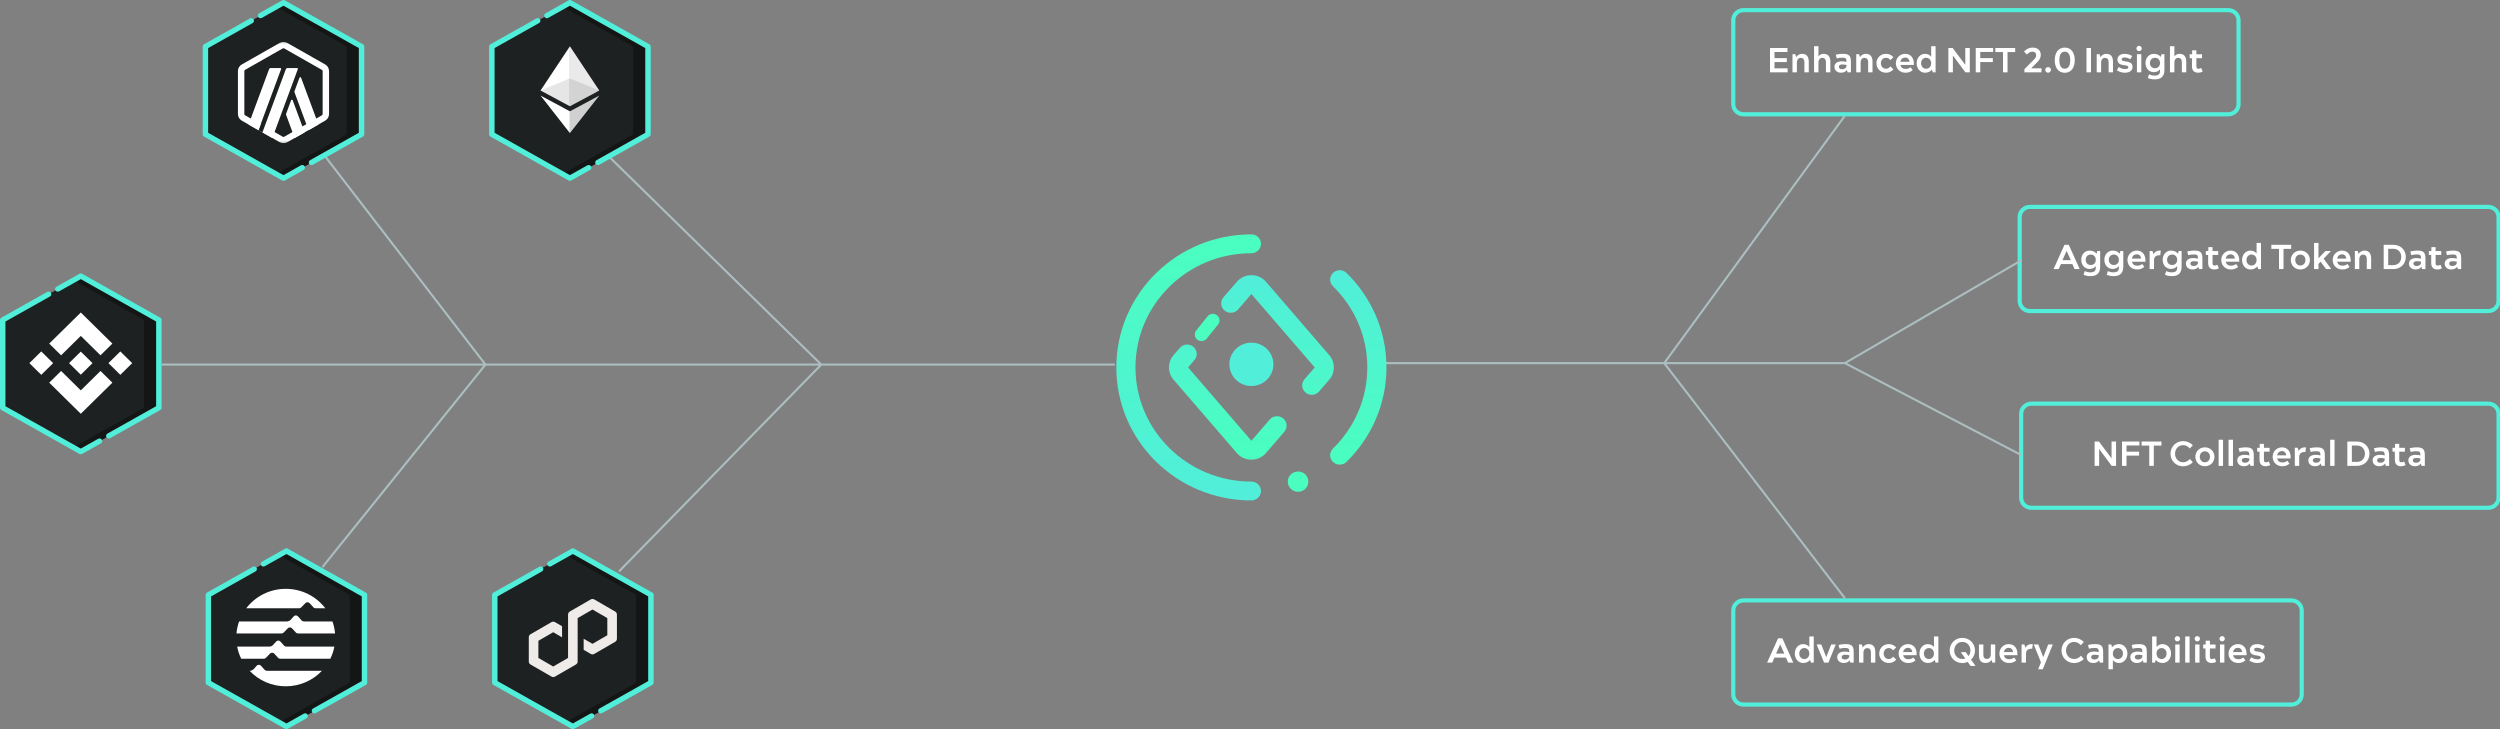 <svg width="1200" height="350" viewBox="0 0 1200 350" fill="none" xmlns="http://www.w3.org/2000/svg">
<rect x="0" y="0" width="1200" height="350" fill="#808080" stroke="none"/>
<g clip-path="url(#clip0_487_1060)">
<path d="M1069.57 4.861H836.898C834.173 4.861 831.963 7.038 831.963 9.722V50C831.963 52.685 834.173 54.861 836.898 54.861H1069.57C1072.29 54.861 1074.5 52.685 1074.5 50V9.722C1074.5 7.038 1072.29 4.861 1069.57 4.861Z" stroke="#51EEDA" stroke-width="2"/>
<path d="M858.063 34.722H849.603V23.055H857.979V24.972H851.767V27.889H857.668V29.805H851.767V32.805H858.063V34.722ZM862.505 34.722H860.39V26.022H861.758L862.167 27.439C862.54 26.789 863.534 25.839 864.959 25.839C866.82 25.839 868.209 26.789 868.209 29.622V34.722H866.108V29.905C866.108 28.405 865.396 27.772 864.345 27.772C863.245 27.772 862.505 28.639 862.505 30.005V34.722ZM872.862 34.722H870.747V22.172H872.862V27.055C873.236 26.572 874.047 25.839 875.316 25.839C877.163 25.839 878.566 26.789 878.566 29.622V34.722H876.451V29.905C876.451 28.405 875.76 27.772 874.695 27.772C873.61 27.772 872.862 28.639 872.862 30.005V34.722ZM886.843 34.722L886.477 33.572C886.103 34.222 885.271 34.905 883.685 34.905C881.993 34.905 880.519 33.905 880.519 32.072C880.519 30.289 882.056 29.422 884.037 29.422C885.038 29.422 885.694 29.555 886.322 29.722C886.322 28.039 885.997 27.689 884.291 27.689C883.41 27.689 882.331 27.822 881.619 28.039L881.161 26.255C881.619 26.105 883.226 25.839 884.665 25.839C887.929 25.839 888.437 27.139 888.437 29.972V34.722H886.843ZM886.371 31.289V31.205C885.814 31.055 885.187 30.939 884.305 30.939C883.205 30.939 882.67 31.372 882.67 32.089C882.67 32.822 883.276 33.222 884.171 33.222C885.779 33.222 886.371 32.322 886.371 31.289ZM893.104 34.722H890.989V26.022H892.364L892.766 27.439C893.14 26.789 894.141 25.839 895.558 25.839C897.419 25.839 898.808 26.789 898.808 29.622V34.722H896.714V29.905C896.714 28.405 896.002 27.772 894.952 27.772C893.852 27.772 893.104 28.639 893.104 30.005V34.722ZM907.346 31.855L908.869 33.272C907.882 34.372 906.698 34.905 905.281 34.905C902.637 34.905 900.691 32.922 900.691 30.372C900.691 27.822 902.637 25.839 905.281 25.839C906.684 25.839 907.939 26.389 908.834 27.439L907.36 28.839C906.754 28.105 906.127 27.739 905.281 27.739C903.842 27.739 902.827 28.855 902.827 30.372C902.827 31.872 903.842 33.005 905.281 33.005C905.993 33.005 906.719 32.755 907.346 31.855ZM918.641 31.172H912.176C912.43 32.405 913.332 33.089 914.651 33.089C915.617 33.089 916.188 32.905 917.118 32.272L918.098 33.672C917.02 34.555 916.019 34.905 914.58 34.905C911.908 34.905 910.011 32.922 910.011 30.372C910.011 27.822 911.993 25.839 914.496 25.839C917.224 25.839 918.641 27.922 918.641 30.405V31.172ZM912.162 29.672H916.561C916.463 28.622 915.835 27.622 914.517 27.622C913.311 27.622 912.402 28.355 912.162 29.672ZM927.708 34.722L927.335 33.405C926.714 34.189 925.628 34.905 924.035 34.905C921.666 34.905 919.995 32.889 919.995 30.372C919.995 27.839 921.666 25.839 924.035 25.839C925.508 25.839 926.489 26.622 926.968 27.222V22.172H929.083V34.722H927.708ZM924.564 33.005C925.981 33.005 926.968 31.839 926.968 30.372C926.968 28.889 925.981 27.739 924.564 27.739C923.104 27.739 922.124 28.855 922.124 30.372C922.124 31.872 923.104 33.005 924.564 33.005ZM937.382 34.722H935.217V23.055H937.297L943.318 31.089H943.339V23.055H945.504V34.722H943.403L937.396 26.672H937.382V34.722ZM950.517 34.722H948.352V23.055H956.707V24.939L950.517 24.922V27.905H956.559V29.789H950.517V34.722ZM963.617 34.722H961.445V25.005H957.758V23.055H967.283V25.005H963.617V34.722ZM979.924 34.722H971.704L971.718 33.205L976.167 28.722C976.963 27.939 977.372 27.372 977.372 26.489C977.372 25.422 976.674 24.789 975.574 24.789C974.728 24.789 973.903 25.172 972.867 26.172L971.534 24.689C972.719 23.555 974.023 22.839 975.715 22.839C978.084 22.839 979.572 24.255 979.572 26.355C979.572 27.655 979.043 28.689 977.859 29.872L974.968 32.805H979.924V34.722ZM981.708 33.555C981.708 32.822 982.315 32.222 983.076 32.222C983.838 32.222 984.444 32.822 984.444 33.555C984.444 34.289 983.838 34.905 983.076 34.905C982.315 34.905 981.708 34.289 981.708 33.555ZM991.085 34.939C987.8 34.939 986.277 32.205 986.277 28.889C986.277 25.572 987.8 22.839 991.085 22.839C994.385 22.839 995.887 25.572 995.887 28.889C995.887 32.205 994.385 34.939 991.085 34.939ZM991.085 32.989C993.13 32.989 993.708 30.972 993.708 28.889C993.708 26.805 993.116 24.789 991.085 24.789C989.055 24.789 988.477 26.805 988.477 28.889C988.477 30.972 989.055 32.989 991.085 32.989ZM1003.68 34.722H1001.51V23.055H1003.68V34.722ZM1008.54 34.722H1006.42V26.022H1007.79L1008.2 27.439C1008.56 26.789 1009.56 25.839 1010.99 25.839C1012.85 25.839 1014.23 26.789 1014.23 29.622V34.722H1012.14V29.905C1012.14 28.405 1011.43 27.772 1010.38 27.772C1009.28 27.772 1008.54 28.639 1008.54 30.005V34.722ZM1016.09 33.739L1017 32.155C1018.06 32.839 1018.96 33.139 1020.03 33.139C1021.23 33.139 1021.6 32.772 1021.6 32.272C1021.6 31.672 1021.01 31.455 1019.69 31.305C1017.91 31.105 1016.37 30.589 1016.37 28.589C1016.37 26.989 1017.72 25.839 1019.82 25.839C1020.84 25.839 1022.23 26.089 1023.46 26.889L1022.53 28.455C1021.59 27.872 1020.68 27.589 1019.79 27.589C1018.84 27.589 1018.4 27.905 1018.4 28.505C1018.4 29.089 1018.93 29.305 1020.28 29.472C1022.06 29.705 1023.62 30.139 1023.62 32.122C1023.62 33.755 1022.36 34.905 1019.96 34.905C1018.89 34.905 1017.62 34.705 1016.09 33.739ZM1025.48 23.272C1025.48 22.572 1026.02 22.005 1026.75 22.005C1027.46 22.005 1028.04 22.572 1028.04 23.272C1028.04 23.972 1027.46 24.539 1026.75 24.539C1026.02 24.539 1025.48 23.972 1025.48 23.272ZM1027.83 34.722H1025.72V26.022H1027.83V34.722ZM1030.97 37.439L1031.51 35.689C1032.3 36.055 1033.2 36.289 1034.11 36.289C1036.24 36.289 1036.81 35.422 1036.81 33.955V33.289C1036.33 33.889 1035.35 34.655 1033.88 34.655C1031.51 34.655 1029.84 32.789 1029.84 30.272C1029.84 27.739 1031.51 25.839 1033.88 25.839C1035.47 25.839 1036.55 26.539 1037.17 27.322L1037.55 26.022H1038.92V33.572C1038.92 36.772 1037.2 38.105 1034.28 38.105C1032.61 38.105 1031.49 37.705 1030.97 37.439ZM1034.4 32.755C1035.82 32.755 1036.81 31.739 1036.81 30.272C1036.81 28.805 1035.82 27.739 1034.4 27.739C1032.94 27.739 1031.96 28.755 1031.96 30.272C1031.96 31.772 1032.94 32.755 1034.4 32.755ZM1043.7 34.722H1041.58V22.172H1043.7V27.055C1044.07 26.572 1044.88 25.839 1046.15 25.839C1048 25.839 1049.4 26.789 1049.4 29.622V34.722H1047.29V29.905C1047.29 28.405 1046.59 27.772 1045.52 27.772C1044.44 27.772 1043.7 28.639 1043.7 30.005V34.722ZM1056.6 32.639L1057.29 34.305C1056.53 34.805 1055.68 34.905 1055.13 34.905C1053.28 34.905 1052.14 33.939 1052.14 31.789V27.922H1051.03V26.055H1052.23V24.172H1054.26V26.055H1056.97V27.922H1054.26V31.789C1054.26 32.722 1054.57 33.005 1055.22 33.005C1055.72 33.005 1056.07 32.889 1056.6 32.639Z" fill="white"/>
<path d="M1099.88 288.194H836.898C834.173 288.194 831.963 290.371 831.963 293.055V333.333C831.963 336.018 834.173 338.194 836.898 338.194H1099.88C1102.61 338.194 1104.82 336.018 1104.82 333.333V293.055C1104.82 290.371 1102.61 288.194 1099.88 288.194Z" stroke="#51EEDA" stroke-width="2"/>
<path d="M850.667 318.056H848.214L853.474 306.389H855.525L860.771 318.056H858.317L857.246 315.639H851.746L850.667 318.056ZM854.475 309.339L852.508 313.739H856.484L854.51 309.339H854.475ZM869.231 318.056L868.858 316.739C868.23 317.522 867.152 318.239 865.558 318.239C863.189 318.239 861.511 316.222 861.511 313.706C861.511 311.172 863.189 309.172 865.558 309.172C867.032 309.172 868.012 309.956 868.484 310.556V305.506H870.599V318.056H869.231ZM866.08 316.339C867.504 316.339 868.484 315.172 868.484 313.706C868.484 312.222 867.504 311.072 866.08 311.072C864.627 311.072 863.647 312.189 863.647 313.706C863.647 315.206 864.627 316.339 866.08 316.339ZM877.643 318.056H875.549L872.009 309.356H874.223L876.578 315.406H876.613L878.961 309.356H881.161L877.643 318.056ZM888.183 318.056L887.81 316.906C887.443 317.556 886.611 318.239 885.018 318.239C883.325 318.239 881.859 317.239 881.859 315.406C881.859 313.622 883.396 312.756 885.377 312.756C886.371 312.756 887.034 312.889 887.662 313.056C887.662 311.372 887.337 311.022 885.631 311.022C884.75 311.022 883.664 311.156 882.959 311.372L882.501 309.589C882.959 309.439 884.566 309.172 886.005 309.172C889.269 309.172 889.777 310.472 889.777 313.306V318.056H888.183ZM887.711 314.622V314.539C887.154 314.389 886.526 314.272 885.645 314.272C884.545 314.272 884.002 314.706 884.002 315.422C884.002 316.156 884.616 316.556 885.511 316.556C887.119 316.556 887.711 315.656 887.711 314.622ZM894.444 318.056H892.329V309.356H893.704L894.106 310.772C894.479 310.122 895.481 309.172 896.898 309.172C898.759 309.172 900.148 310.122 900.148 312.956V318.056H898.047V313.239C898.047 311.739 897.342 311.106 896.291 311.106C895.191 311.106 894.444 311.972 894.444 313.339V318.056ZM908.679 315.189L910.202 316.606C909.222 317.706 908.038 318.239 906.62 318.239C903.976 318.239 902.031 316.256 902.031 313.706C902.031 311.156 903.976 309.172 906.62 309.172C908.023 309.172 909.271 309.722 910.174 310.772L908.7 312.172C908.087 311.439 907.466 311.072 906.62 311.072C905.182 311.072 904.167 312.189 904.167 313.706C904.167 315.206 905.182 316.339 906.62 316.339C907.325 316.339 908.059 316.089 908.679 315.189ZM919.981 314.506H913.516C913.77 315.739 914.665 316.422 915.991 316.422C916.949 316.422 917.528 316.239 918.458 315.606L919.438 317.006C918.36 317.889 917.358 318.239 915.92 318.239C913.248 318.239 911.351 316.256 911.351 313.706C911.351 311.156 913.332 309.172 915.835 309.172C918.557 309.172 919.981 311.256 919.981 313.739V314.506ZM913.502 313.006H917.901C917.796 311.956 917.175 310.956 915.85 310.956C914.651 310.956 913.734 311.689 913.502 313.006ZM929.048 318.056L928.674 316.739C928.047 317.522 926.968 318.239 925.375 318.239C923.006 318.239 921.335 316.222 921.335 313.706C921.335 311.172 923.006 309.172 925.375 309.172C926.848 309.172 927.828 309.956 928.301 310.556V305.506H930.416V318.056H929.048ZM925.904 316.339C927.321 316.339 928.301 315.172 928.301 313.706C928.301 312.222 927.321 311.072 925.904 311.072C924.444 311.072 923.464 312.189 923.464 313.706C923.464 315.206 924.444 316.339 925.904 316.339ZM941.915 318.272C938.496 318.272 935.845 315.622 935.845 312.222C935.845 308.822 938.496 306.172 941.915 306.172C945.335 306.172 947.993 308.822 947.993 312.222C947.993 313.989 947.281 315.539 946.11 316.639L948.261 319.639L945.878 319.656L944.503 317.722C943.727 318.072 942.846 318.272 941.915 318.272ZM941.915 316.322C942.423 316.322 942.895 316.239 943.34 316.072L941.175 313.022L943.558 313.039L944.898 314.906C945.469 314.172 945.807 313.222 945.807 312.222C945.807 310.039 944.284 308.122 941.915 308.122C939.546 308.122 938.024 310.039 938.024 312.222C938.024 314.406 939.546 316.322 941.915 316.322ZM956.327 318.056L955.925 316.722C955.565 317.372 954.55 318.239 953.133 318.239C951.285 318.239 949.897 317.306 949.897 314.539V309.356H952.012V314.256C952.012 315.756 952.689 316.289 953.76 316.289C954.839 316.289 955.586 315.439 955.586 314.072V309.356H957.701V318.056H956.327ZM968.348 314.506H961.882C962.136 315.739 963.039 316.422 964.357 316.422C965.323 316.422 965.894 316.239 966.825 315.606L967.805 317.006C966.726 317.889 965.725 318.239 964.287 318.239C961.615 318.239 959.718 316.256 959.718 313.706C959.718 311.156 961.699 309.172 964.202 309.172C966.931 309.172 968.348 311.256 968.348 313.739V314.506ZM961.868 313.006H966.268C966.169 311.956 965.542 310.956 964.223 310.956C963.018 310.956 962.108 311.689 961.868 313.006ZM972.472 318.056H970.357V309.356H971.711L972.219 310.889C972.698 310.056 973.474 309.056 975.744 309.189L975.455 311.406C973.184 311.256 972.472 312.422 972.472 313.822V318.056ZM980.531 321.256H978.31L979.664 317.906L976.195 309.356H978.395L980.75 315.406H980.785L983.133 309.356H985.333L980.531 321.256ZM998.82 314.756L1000.22 316.289C999.123 317.539 997.248 318.272 995.591 318.272C992.171 318.272 989.513 315.622 989.513 312.222C989.513 308.822 992.171 306.172 995.591 306.172C997.262 306.172 999.025 306.872 1000.24 308.139L998.785 309.722C997.84 308.639 996.839 308.122 995.591 308.122C993.222 308.122 991.699 310.039 991.699 312.222C991.699 314.406 993.222 316.322 995.591 316.322C996.839 316.322 997.875 315.806 998.82 314.756ZM1007.92 318.056L1007.55 316.906C1007.18 317.556 1006.35 318.239 1004.76 318.239C1003.06 318.239 1001.6 317.239 1001.6 315.406C1001.6 313.622 1003.14 312.756 1005.12 312.756C1006.11 312.756 1006.77 312.889 1007.4 313.056C1007.4 311.372 1007.08 311.022 1005.37 311.022C1004.49 311.022 1003.4 311.156 1002.7 311.372L1002.24 309.589C1002.7 309.439 1004.31 309.172 1005.74 309.172C1009.01 309.172 1009.52 310.472 1009.52 313.306V318.056H1007.92ZM1007.45 314.622V314.539C1006.89 314.389 1006.27 314.272 1005.38 314.272C1004.28 314.272 1003.74 314.706 1003.74 315.422C1003.74 316.156 1004.35 316.556 1005.25 316.556C1006.86 316.556 1007.45 315.656 1007.45 314.622ZM1014.18 321.256H1012.07V309.356H1013.42L1013.8 310.656C1014.44 309.872 1015.5 309.172 1017.1 309.172C1019.46 309.172 1021.16 311.172 1021.16 313.706C1021.16 316.222 1019.46 318.239 1017.1 318.239C1015.64 318.239 1014.64 317.456 1014.18 316.839V321.256ZM1016.57 316.339C1018.03 316.339 1019.01 315.206 1019.01 313.706C1019.01 312.189 1018.03 311.072 1016.57 311.072C1015.16 311.072 1014.17 312.222 1014.17 313.706C1014.17 315.172 1015.16 316.339 1016.57 316.339ZM1028.88 318.056L1028.5 316.906C1028.13 317.556 1027.3 318.239 1025.71 318.239C1024.02 318.239 1022.55 317.239 1022.55 315.406C1022.55 313.622 1024.09 312.756 1026.07 312.756C1027.06 312.756 1027.73 312.889 1028.35 313.056C1028.35 311.372 1028.03 311.022 1026.32 311.022C1025.44 311.022 1024.36 311.156 1023.65 311.372L1023.19 309.589C1023.65 309.439 1025.25 309.172 1026.69 309.172C1029.96 309.172 1030.47 310.472 1030.47 313.306V318.056H1028.88ZM1028.4 314.622V314.539C1027.85 314.389 1027.22 314.272 1026.34 314.272C1025.24 314.272 1024.7 314.706 1024.7 315.422C1024.7 316.156 1025.31 316.556 1026.2 316.556C1027.81 316.556 1028.4 315.656 1028.4 314.622ZM1034.38 318.056H1033.02V305.506H1035.14V310.556C1035.6 309.956 1036.59 309.172 1038.05 309.172C1040.42 309.172 1042.11 311.172 1042.11 313.706C1042.11 316.222 1040.42 318.239 1038.05 318.239C1036.46 318.239 1035.39 317.522 1034.75 316.739L1034.38 318.056ZM1037.52 316.339C1038.98 316.339 1039.96 315.206 1039.96 313.706C1039.96 312.189 1038.98 311.072 1037.52 311.072C1036.12 311.072 1035.12 312.222 1035.12 313.706C1035.12 315.172 1036.12 316.339 1037.52 316.339ZM1043.87 306.606C1043.87 305.906 1044.42 305.339 1045.14 305.339C1045.85 305.339 1046.43 305.906 1046.43 306.606C1046.43 307.306 1045.85 307.872 1045.14 307.872C1044.42 307.872 1043.87 307.306 1043.87 306.606ZM1046.23 318.056H1044.11V309.356H1046.23V318.056ZM1051 318.056H1048.89V305.506H1051V318.056ZM1053.43 306.606C1053.43 305.906 1053.96 305.339 1054.7 305.339C1055.4 305.339 1055.98 305.906 1055.98 306.606C1055.98 307.306 1055.4 307.872 1054.7 307.872C1053.96 307.872 1053.43 307.306 1053.43 306.606ZM1055.77 318.056H1053.66V309.356H1055.77V318.056ZM1063.09 315.972L1063.78 317.639C1063.02 318.139 1062.18 318.239 1061.62 318.239C1059.77 318.239 1058.64 317.272 1058.64 315.122V311.256H1057.52V309.389H1058.72V307.506H1060.75V309.389H1063.46V311.256H1060.75V315.122C1060.75 316.056 1061.06 316.339 1061.72 316.339C1062.21 316.339 1062.56 316.222 1063.09 315.972ZM1065.36 306.606C1065.36 305.906 1065.9 305.339 1066.63 305.339C1067.34 305.339 1067.91 305.906 1067.91 306.606C1067.91 307.306 1067.34 307.872 1066.63 307.872C1065.9 307.872 1065.36 307.306 1065.36 306.606ZM1067.7 318.056H1065.59V309.356H1067.7V318.056ZM1078.34 314.506H1071.87C1072.12 315.739 1073.03 316.422 1074.35 316.422C1075.31 316.422 1075.88 316.239 1076.81 315.606L1077.79 317.006C1076.71 317.889 1075.71 318.239 1074.27 318.239C1071.6 318.239 1069.71 316.256 1069.71 313.706C1069.71 311.156 1071.69 309.172 1074.19 309.172C1076.92 309.172 1078.34 311.256 1078.34 313.739V314.506ZM1071.86 313.006H1076.26C1076.16 311.956 1075.53 310.956 1074.21 310.956C1073.01 310.956 1072.1 311.689 1071.86 313.006ZM1079.65 317.072L1080.57 315.489C1081.64 316.172 1082.53 316.472 1083.6 316.472C1084.8 316.472 1085.17 316.106 1085.17 315.606C1085.17 315.006 1084.58 314.789 1083.26 314.639C1081.48 314.439 1079.94 313.922 1079.94 311.922C1079.94 310.322 1081.3 309.172 1083.39 309.172C1084.41 309.172 1085.8 309.422 1087.03 310.222L1086.1 311.789C1085.15 311.206 1084.26 310.922 1083.36 310.922C1082.41 310.922 1081.97 311.239 1081.97 311.839C1081.97 312.422 1082.5 312.639 1083.85 312.806C1085.63 313.039 1087.18 313.472 1087.18 315.456C1087.18 317.089 1085.93 318.239 1083.53 318.239C1082.46 318.239 1081.19 318.039 1079.65 317.072Z" fill="white"/>
<path d="M1194.36 193.75H975.088C972.362 193.75 970.152 195.926 970.152 198.611V238.889C970.152 241.574 972.362 243.75 975.088 243.75H1194.36C1197.08 243.75 1199.29 241.574 1199.29 238.889V198.611C1199.29 195.926 1197.08 193.75 1194.36 193.75Z" stroke="#51EEDA" stroke-width="2"/>
<path d="M1007.58 223.611H1005.42V211.944H1007.5L1013.52 219.978H1013.54V211.944H1015.71V223.611H1013.61L1007.6 215.561H1007.58V223.611ZM1020.72 223.611H1018.56V211.944H1026.91V213.828L1020.72 213.811V216.794H1026.76V218.678H1020.72V223.611ZM1033.82 223.611H1031.65V213.894H1027.96V211.944H1037.49V213.894H1033.82V223.611ZM1051.14 220.311L1052.55 221.844C1051.45 223.094 1049.57 223.828 1047.91 223.828C1044.49 223.828 1041.84 221.178 1041.84 217.778C1041.84 214.378 1044.49 211.728 1047.91 211.728C1049.58 211.728 1051.35 212.428 1052.57 213.694L1051.11 215.278C1050.16 214.194 1049.16 213.678 1047.91 213.678C1045.54 213.678 1044.02 215.594 1044.02 217.778C1044.02 219.961 1045.54 221.878 1047.91 221.878C1049.16 221.878 1050.2 221.361 1051.14 220.311ZM1053.77 219.261C1053.77 216.711 1055.71 214.728 1058.36 214.728C1060.99 214.728 1062.94 216.711 1062.94 219.261C1062.94 221.811 1060.99 223.794 1058.36 223.794C1055.71 223.794 1053.77 221.811 1053.77 219.261ZM1058.36 221.894C1059.79 221.894 1060.79 220.761 1060.79 219.261C1060.79 217.744 1059.79 216.628 1058.36 216.628C1056.92 216.628 1055.9 217.744 1055.9 219.261C1055.9 220.761 1056.92 221.894 1058.36 221.894ZM1067.06 223.611H1064.94V211.061H1067.06V223.611ZM1071.83 223.611H1069.71V211.061H1071.83V223.611ZM1080.23 223.611L1079.85 222.461C1079.48 223.111 1078.65 223.794 1077.06 223.794C1075.37 223.794 1073.89 222.794 1073.89 220.961C1073.89 219.178 1075.44 218.311 1077.41 218.311C1078.41 218.311 1079.08 218.444 1079.7 218.611C1079.7 216.928 1079.38 216.578 1077.67 216.578C1076.79 216.578 1075.71 216.711 1074.99 216.928L1074.54 215.144C1074.99 214.994 1076.6 214.728 1078.04 214.728C1081.3 214.728 1081.81 216.028 1081.81 218.861V223.611H1080.23ZM1079.75 220.178V220.094C1079.19 219.944 1078.57 219.828 1077.69 219.828C1076.59 219.828 1076.05 220.261 1076.05 220.978C1076.05 221.711 1076.65 222.111 1077.55 222.111C1079.16 222.111 1079.75 221.211 1079.75 220.178ZM1089.03 221.528L1089.72 223.194C1088.95 223.694 1088.11 223.794 1087.55 223.794C1085.7 223.794 1084.58 222.828 1084.58 220.678V216.811H1083.46V214.944H1084.66V213.061H1086.69V214.944H1089.4V216.811H1086.69V220.678C1086.69 221.611 1086.99 221.894 1087.65 221.894C1088.14 221.894 1088.5 221.778 1089.03 221.528ZM1099.5 220.061H1093.03C1093.28 221.294 1094.18 221.978 1095.5 221.978C1096.46 221.978 1097.04 221.794 1097.97 221.161L1098.95 222.561C1097.87 223.444 1096.87 223.794 1095.43 223.794C1092.76 223.794 1090.87 221.811 1090.87 219.261C1090.87 216.711 1092.85 214.728 1095.35 214.728C1098.07 214.728 1099.5 216.811 1099.5 219.294V220.061ZM1093.02 218.561H1097.42C1097.31 217.511 1096.69 216.511 1095.36 216.511C1094.16 216.511 1093.25 217.244 1093.02 218.561ZM1103.62 223.611H1101.5V214.911H1102.86L1103.37 216.444C1103.84 215.611 1104.62 214.611 1106.88 214.744L1106.6 216.961C1104.33 216.811 1103.62 217.978 1103.62 219.378V223.611ZM1114.33 223.611L1113.96 222.461C1113.59 223.111 1112.76 223.794 1111.16 223.794C1109.47 223.794 1108.01 222.794 1108.01 220.961C1108.01 219.178 1109.54 218.311 1111.52 218.311C1112.52 218.311 1113.18 218.444 1113.81 218.611C1113.81 216.928 1113.48 216.578 1111.78 216.578C1110.9 216.578 1109.81 216.711 1109.1 216.928L1108.65 215.144C1109.11 214.994 1110.71 214.728 1112.15 214.728C1115.42 214.728 1115.92 216.028 1115.92 218.861V223.611H1114.33ZM1113.86 220.178V220.094C1113.3 219.944 1112.67 219.828 1111.79 219.828C1110.69 219.828 1110.15 220.261 1110.15 220.978C1110.15 221.711 1110.76 222.111 1111.66 222.111C1113.26 222.111 1113.86 221.211 1113.86 220.178ZM1120.59 223.611H1118.48V211.061H1120.59V223.611ZM1131.36 223.611H1126.72V211.944H1131.36C1134.78 211.944 1137.35 214.378 1137.35 217.778C1137.35 221.178 1134.78 223.611 1131.36 223.611ZM1128.89 213.861V221.694H1131.36C1133.73 221.694 1135.17 219.961 1135.17 217.778C1135.17 215.594 1133.73 213.861 1131.36 213.861H1128.89ZM1145.18 223.611L1144.81 222.461C1144.44 223.111 1143.61 223.794 1142.02 223.794C1140.32 223.794 1138.85 222.794 1138.85 220.961C1138.85 219.178 1140.4 218.311 1142.38 218.311C1143.37 218.311 1144.03 218.444 1144.66 218.611C1144.66 216.928 1144.34 216.578 1142.63 216.578C1141.75 216.578 1140.66 216.711 1139.95 216.928L1139.5 215.144C1139.95 214.994 1141.56 214.728 1143 214.728C1146.27 214.728 1146.78 216.028 1146.78 218.861V223.611H1145.18ZM1144.71 220.178V220.094C1144.15 219.944 1143.53 219.828 1142.64 219.828C1141.54 219.828 1141 220.261 1141 220.978C1141 221.711 1141.61 222.111 1142.51 222.111C1144.12 222.111 1144.71 221.211 1144.71 220.178ZM1153.98 221.528L1154.67 223.194C1153.91 223.694 1153.07 223.794 1152.51 223.794C1150.67 223.794 1149.53 222.828 1149.53 220.678V216.811H1148.41V214.944H1149.62V213.061H1151.65V214.944H1154.36V216.811H1151.65V220.678C1151.65 221.611 1151.95 221.894 1152.61 221.894C1153.1 221.894 1153.46 221.778 1153.98 221.528ZM1162.34 223.611L1161.96 222.461C1161.59 223.111 1160.76 223.794 1159.17 223.794C1157.48 223.794 1156.01 222.794 1156.01 220.961C1156.01 219.178 1157.55 218.311 1159.52 218.311C1160.52 218.311 1161.19 218.444 1161.81 218.611C1161.81 216.928 1161.49 216.578 1159.78 216.578C1158.9 216.578 1157.82 216.711 1157.11 216.928L1156.65 215.144C1157.1 214.994 1158.71 214.728 1160.15 214.728C1163.42 214.728 1163.92 216.028 1163.92 218.861V223.611H1162.34ZM1161.86 220.178V220.094C1161.3 219.944 1160.68 219.828 1159.8 219.828C1158.7 219.828 1158.16 220.261 1158.16 220.978C1158.16 221.711 1158.76 222.111 1159.66 222.111C1161.27 222.111 1161.86 221.211 1161.86 220.178Z" fill="white"/>
<path d="M1194.36 99.306H974.383C971.657 99.306 969.447 101.482 969.447 104.167V144.445C969.447 147.129 971.657 149.306 974.383 149.306H1194.36C1197.08 149.306 1199.29 147.129 1199.29 144.445V104.167C1199.29 101.482 1197.08 99.306 1194.36 99.306Z" stroke="#51EEDA" stroke-width="2"/>
<path d="M988.153 129.167H985.699L990.959 117.5H993.011L998.256 129.167H995.803L994.731 126.75H989.232L988.153 129.167ZM991.96 120.45L989.993 124.85H993.969L991.995 120.45H991.96ZM1000.13 131.883L1000.67 130.133C1001.47 130.5 1002.37 130.733 1003.28 130.733C1005.41 130.733 1005.97 129.867 1005.97 128.4V127.733C1005.5 128.333 1004.52 129.1 1003.04 129.1C1000.67 129.1 998.997 127.233 998.997 124.717C998.997 122.183 1000.67 120.283 1003.04 120.283C1004.64 120.283 1005.72 120.983 1006.34 121.767L1006.72 120.467H1008.08V128.017C1008.08 131.217 1006.36 132.55 1003.45 132.55C1001.77 132.55 1000.66 132.15 1000.13 131.883ZM1003.57 127.2C1004.99 127.2 1005.97 126.183 1005.97 124.717C1005.97 123.25 1004.99 122.183 1003.57 122.183C1002.11 122.183 1001.13 123.2 1001.13 124.717C1001.13 126.217 1002.11 127.2 1003.57 127.2ZM1011.22 131.883L1011.77 130.133C1012.55 130.5 1013.46 130.733 1014.37 130.733C1016.5 130.733 1017.06 129.867 1017.06 128.4V127.733C1016.59 128.333 1015.6 129.1 1014.13 129.1C1011.76 129.1 1010.09 127.233 1010.09 124.717C1010.09 122.183 1011.76 120.283 1014.13 120.283C1015.72 120.283 1016.81 120.983 1017.43 121.767L1017.8 120.467H1019.18V128.017C1019.18 131.217 1017.45 132.55 1014.54 132.55C1012.86 132.55 1011.74 132.15 1011.22 131.883ZM1014.66 127.2C1016.08 127.2 1017.06 126.183 1017.06 124.717C1017.06 123.25 1016.08 122.183 1014.66 122.183C1013.2 122.183 1012.22 123.2 1012.22 124.717C1012.22 126.217 1013.2 127.2 1014.66 127.2ZM1029.81 125.617H1023.34C1023.6 126.85 1024.49 127.533 1025.81 127.533C1026.78 127.533 1027.35 127.35 1028.28 126.717L1029.26 128.117C1028.18 129 1027.18 129.35 1025.75 129.35C1023.07 129.35 1021.18 127.367 1021.18 124.817C1021.18 122.267 1023.15 120.283 1025.66 120.283C1028.38 120.283 1029.81 122.367 1029.81 124.85V125.617ZM1023.32 124.117H1027.72C1027.62 123.067 1026.99 122.067 1025.68 122.067C1024.48 122.067 1023.56 122.8 1023.32 124.117ZM1033.93 129.167H1031.82V120.467H1033.17L1033.68 122C1034.15 121.167 1034.93 120.167 1037.2 120.3L1036.91 122.517C1034.64 122.367 1033.93 123.533 1033.93 124.933V129.167ZM1039.21 131.883L1039.76 130.133C1040.55 130.5 1041.45 130.733 1042.36 130.733C1044.49 130.733 1045.05 129.867 1045.05 128.4V127.733C1044.58 128.333 1043.6 129.1 1042.12 129.1C1039.76 129.1 1038.08 127.233 1038.08 124.717C1038.08 122.183 1039.76 120.283 1042.12 120.283C1043.71 120.283 1044.8 120.983 1045.42 121.767L1045.8 120.467H1047.17V128.017C1047.17 131.217 1045.44 132.55 1042.53 132.55C1040.86 132.55 1039.73 132.15 1039.21 131.883ZM1042.65 127.2C1044.07 127.2 1045.05 126.183 1045.05 124.717C1045.05 123.25 1044.07 122.183 1042.65 122.183C1041.19 122.183 1040.21 123.2 1040.21 124.717C1040.21 126.217 1041.19 127.2 1042.65 127.2ZM1055.56 129.167L1055.19 128.017C1054.82 128.667 1053.99 129.35 1052.4 129.35C1050.71 129.35 1049.24 128.35 1049.24 126.517C1049.24 124.733 1050.78 123.867 1052.76 123.867C1053.75 123.867 1054.41 124 1055.04 124.167C1055.04 122.483 1054.72 122.133 1053.01 122.133C1052.13 122.133 1051.04 122.267 1050.34 122.483L1049.88 120.7C1050.34 120.55 1051.95 120.283 1053.38 120.283C1056.65 120.283 1057.16 121.583 1057.16 124.417V129.167H1055.56ZM1055.09 125.733V125.65C1054.53 125.5 1053.91 125.383 1053.02 125.383C1051.92 125.383 1051.38 125.817 1051.38 126.533C1051.38 127.267 1052 127.667 1052.89 127.667C1054.5 127.667 1055.09 126.767 1055.09 125.733ZM1064.36 127.083L1065.06 128.75C1064.3 129.25 1063.45 129.35 1062.89 129.35C1061.05 129.35 1059.91 128.383 1059.91 126.233V122.367H1058.8V120.5H1060V118.617H1062.03V120.5H1064.74V122.367H1062.03V126.233C1062.03 127.167 1062.33 127.45 1062.99 127.45C1063.48 127.45 1063.84 127.333 1064.36 127.083ZM1074.83 125.617H1068.37C1068.63 126.85 1069.52 127.533 1070.84 127.533C1071.81 127.533 1072.38 127.35 1073.31 126.717L1074.3 128.117C1073.21 129 1072.21 129.35 1070.77 129.35C1068.1 129.35 1066.2 127.367 1066.2 124.817C1066.2 122.267 1068.18 120.283 1070.69 120.283C1073.41 120.283 1074.83 122.367 1074.83 124.85V125.617ZM1068.35 124.117H1072.75C1072.65 123.067 1072.03 122.067 1070.71 122.067C1069.5 122.067 1068.59 122.8 1068.35 124.117ZM1083.9 129.167L1083.53 127.85C1082.9 128.633 1081.82 129.35 1080.23 129.35C1077.86 129.35 1076.19 127.333 1076.19 124.817C1076.19 122.283 1077.86 120.283 1080.23 120.283C1081.7 120.283 1082.69 121.067 1083.16 121.667V116.617H1085.27V129.167H1083.9ZM1080.75 127.45C1082.18 127.45 1083.16 126.283 1083.16 124.817C1083.16 123.333 1082.18 122.183 1080.75 122.183C1079.3 122.183 1078.31 123.3 1078.31 124.817C1078.31 126.317 1079.3 127.45 1080.75 127.45ZM1096.09 129.167H1093.92V119.45H1090.24V117.5H1099.76V119.45H1096.09V129.167ZM1099.59 124.817C1099.59 122.267 1101.53 120.283 1104.17 120.283C1106.81 120.283 1108.76 122.267 1108.76 124.817C1108.76 127.367 1106.81 129.35 1104.17 129.35C1101.53 129.35 1099.59 127.367 1099.59 124.817ZM1104.17 127.45C1105.61 127.45 1106.61 126.317 1106.61 124.817C1106.61 123.3 1105.61 122.183 1104.17 122.183C1102.73 122.183 1101.72 123.3 1101.72 124.817C1101.72 126.317 1102.73 127.45 1104.17 127.45ZM1112.87 129.167H1110.75V116.617H1112.87V123.967L1116.24 120.467H1118.89L1115.34 124.167L1119.03 129.167H1116.52L1113.87 125.617L1112.87 126.667V129.167ZM1128.32 125.617H1121.86C1122.11 126.85 1123.01 127.533 1124.33 127.533C1125.29 127.533 1125.87 127.35 1126.8 126.717L1127.78 128.117C1126.7 129 1125.7 129.35 1124.26 129.35C1121.59 129.35 1119.69 127.367 1119.69 124.817C1119.69 122.267 1121.68 120.283 1124.18 120.283C1126.9 120.283 1128.32 122.367 1128.32 124.85V125.617ZM1121.84 124.117H1126.24C1126.14 123.067 1125.52 122.067 1124.19 122.067C1122.99 122.067 1122.08 122.8 1121.84 124.117ZM1132.45 129.167H1130.33V120.467H1131.71L1132.11 121.883C1132.48 121.233 1133.49 120.283 1134.9 120.283C1136.76 120.283 1138.15 121.233 1138.15 124.067V129.167H1136.05V124.35C1136.05 122.85 1135.35 122.217 1134.3 122.217C1133.2 122.217 1132.45 123.083 1132.45 124.45V129.167ZM1148.81 129.167H1144.17V117.5H1148.81C1152.23 117.5 1154.79 119.933 1154.79 123.333C1154.79 126.733 1152.23 129.167 1148.81 129.167ZM1146.33 119.417V127.25H1148.81C1151.18 127.25 1152.61 125.517 1152.61 123.333C1152.61 121.15 1151.18 119.417 1148.81 119.417H1146.33ZM1162.63 129.167L1162.25 128.017C1161.88 128.667 1161.05 129.35 1159.46 129.35C1157.77 129.35 1156.3 128.35 1156.3 126.517C1156.3 124.733 1157.84 123.867 1159.82 123.867C1160.81 123.867 1161.48 124 1162.1 124.167C1162.1 122.483 1161.78 122.133 1160.07 122.133C1159.19 122.133 1158.11 122.267 1157.4 122.483L1156.94 120.7C1157.4 120.55 1159.01 120.283 1160.45 120.283C1163.71 120.283 1164.22 121.583 1164.22 124.417V129.167H1162.63ZM1162.15 125.733V125.65C1161.6 125.5 1160.97 125.383 1160.09 125.383C1158.99 125.383 1158.44 125.817 1158.44 126.533C1158.44 127.267 1159.06 127.667 1159.95 127.667C1161.56 127.667 1162.15 126.767 1162.15 125.733ZM1171.42 127.083L1172.12 128.75C1171.36 129.25 1170.51 129.35 1169.95 129.35C1168.11 129.35 1166.98 128.383 1166.98 126.233V122.367H1165.86V120.5H1167.06V118.617H1169.09V120.5H1171.8V122.367H1169.09V126.233C1169.09 127.167 1169.39 127.45 1170.06 127.45C1170.54 127.45 1170.9 127.333 1171.42 127.083ZM1179.78 129.167L1179.41 128.017C1179.04 128.667 1178.21 129.35 1176.61 129.35C1174.92 129.35 1173.45 128.35 1173.45 126.517C1173.45 124.733 1174.99 123.867 1176.97 123.867C1177.97 123.867 1178.63 124 1179.26 124.167C1179.26 122.483 1178.93 122.133 1177.23 122.133C1176.35 122.133 1175.26 122.267 1174.55 122.483L1174.1 120.7C1174.55 120.55 1176.16 120.283 1177.6 120.283C1180.86 120.283 1181.37 121.583 1181.37 124.417V129.167H1179.78ZM1179.31 125.733V125.65C1178.75 125.5 1178.12 125.383 1177.24 125.383C1176.14 125.383 1175.6 125.817 1175.6 126.533C1175.6 127.267 1176.21 127.667 1177.11 127.667C1178.71 127.667 1179.31 126.767 1179.31 125.733Z" fill="white"/>
<path d="M535.135 175H394.213M394.213 175H233.02M394.213 175L292.134 75M394.213 175L297.096 274.306M233.02 175L156.029 75M233.02 175L154.759 272.222M233.02 175H77.556" stroke="#ACBEC0"/>
<path d="M664.865 174.306H798.825M798.825 174.306H885.547M798.825 174.306L885.547 287.153M798.825 174.306L885.547 55.556M885.547 174.306L970.153 218.403M885.547 174.306L970.153 125" stroke="#ACBEC0"/>
<path d="M574.732 163.046C573.341 161.964 573.104 159.977 574.203 158.607L579.642 151.826C580.741 150.457 582.759 150.223 584.15 151.306C585.54 152.388 585.777 154.376 584.678 155.745L579.238 162.526C578.14 163.896 576.121 164.129 574.732 163.046Z" fill="#4AFEBF"/>
<path d="M611.237 174.879C611.237 180.627 606.506 185.286 600.671 185.286C594.836 185.286 590.105 180.627 590.105 174.879C590.105 169.131 594.836 164.472 600.671 164.472C606.506 164.472 611.237 169.131 611.237 174.879Z" fill="#51EEDA"/>
<path fill-rule="evenodd" clip-rule="evenodd" d="M607.676 217.444C604.006 221.699 597.338 221.699 593.668 217.444L563.278 182.219C560.362 178.838 560.362 173.875 563.278 170.494L566.319 166.97C567.962 165.065 570.862 164.833 572.796 166.452C574.731 168.071 574.966 170.928 573.323 172.833L570.282 176.357L600.672 211.583L609.478 201.374C611.122 199.469 614.022 199.238 615.956 200.856C617.89 202.475 618.127 205.331 616.483 207.236L607.676 217.444ZM626.675 188.432C624.741 186.813 624.505 183.956 626.149 182.051L631.061 176.357L600.672 141.131L594.272 148.549C592.628 150.455 589.728 150.687 587.794 149.068C585.86 147.449 585.624 144.592 587.267 142.688L593.668 135.269C597.338 131.014 604.006 131.014 607.676 135.269L638.065 170.494C640.982 173.875 640.982 178.838 638.065 182.219L633.153 187.914C631.509 189.819 628.609 190.051 626.675 188.432Z" fill="url(#paint0_linear_487_1060)"/>
<path fill-rule="evenodd" clip-rule="evenodd" d="M600.671 121.553C569.942 121.553 545.031 146.089 545.031 176.356C545.031 206.622 569.942 231.158 600.671 231.158C603.209 231.158 605.266 233.185 605.266 235.685C605.266 238.184 603.209 240.211 600.671 240.211C564.865 240.211 535.84 211.622 535.84 176.356C535.84 141.089 564.865 112.5 600.671 112.5C603.209 112.5 605.266 114.526 605.266 117.026C605.266 119.526 603.209 121.553 600.671 121.553Z" fill="url(#paint1_linear_487_1060)"/>
<path fill-rule="evenodd" clip-rule="evenodd" d="M639.801 221.687C638.015 219.911 638.029 217.045 639.832 215.285C650.012 205.349 656.31 191.581 656.31 176.356C656.31 161.131 650.012 147.363 639.832 137.426C638.029 135.667 638.015 132.801 639.801 131.025C641.588 129.249 644.498 129.236 646.301 130.996C658.152 142.562 665.501 158.618 665.501 176.356C665.501 194.094 658.152 210.15 646.301 221.716C644.498 223.476 641.588 223.462 639.801 221.687Z" fill="url(#paint2_linear_487_1060)"/>
<path d="M628.013 231.178C628.013 233.865 625.802 236.044 623.073 236.044C620.345 236.044 618.133 233.865 618.133 231.178C618.133 228.49 620.345 226.312 623.073 226.312C625.802 226.312 628.013 228.49 628.013 231.178Z" fill="#4AFEBF"/>
<path d="M312.442 327.244V285.95C312.442 285.823 312.407 285.698 312.342 285.587C312.277 285.477 312.182 285.385 312.069 285.321L275.342 264.675C275.229 264.611 275.101 264.578 274.969 264.578C274.839 264.578 274.71 264.611 274.597 264.675L237.87 285.322C237.757 285.385 237.663 285.477 237.597 285.587C237.532 285.698 237.498 285.823 237.498 285.95V327.244C237.498 327.503 237.64 327.742 237.87 327.872L274.597 348.519C274.71 348.583 274.839 348.616 274.969 348.616C275.101 348.616 275.229 348.583 275.342 348.519L312.069 327.872C312.182 327.808 312.277 327.717 312.342 327.606C312.407 327.496 312.442 327.371 312.442 327.244Z" fill="#1E2121"/>
<path d="M312.442 327.244V285.95C312.442 285.823 312.407 285.698 312.342 285.587C312.277 285.477 312.182 285.385 312.069 285.321L275.342 264.675C275.229 264.611 275.101 264.578 274.969 264.578C274.839 264.578 274.71 264.611 274.597 264.675L237.87 285.322C237.757 285.385 237.663 285.477 237.597 285.587C237.532 285.698 237.498 285.823 237.498 285.95V327.244C237.498 327.503 237.64 327.742 237.87 327.872L274.597 348.519C274.71 348.583 274.839 348.616 274.969 348.616C275.101 348.616 275.229 348.583 275.342 348.519L312.069 327.872C312.182 327.808 312.277 327.717 312.342 327.606C312.407 327.496 312.442 327.371 312.442 327.244Z" fill="#1E2121"/>
<path d="M312.07 285.322L275.343 264.675C275.23 264.611 275.101 264.578 274.971 264.578C274.84 264.578 274.711 264.611 274.598 264.675L271.408 266.468L304.945 285.322C305.059 285.385 305.153 285.477 305.218 285.587C305.284 285.698 305.318 285.823 305.318 285.95V327.244C305.318 327.371 305.284 327.496 305.218 327.606C305.153 327.717 305.059 327.808 304.945 327.871L271.408 346.725L274.598 348.519C274.711 348.582 274.84 348.616 274.971 348.616C275.101 348.616 275.23 348.582 275.343 348.519L312.07 327.871C312.184 327.808 312.277 327.717 312.343 327.606C312.408 327.496 312.443 327.371 312.442 327.244V285.95C312.443 285.823 312.408 285.698 312.343 285.587C312.277 285.477 312.184 285.385 312.07 285.322Z" fill="#141616"/>
<path d="M313.095 284.43L275.623 263.364C275.425 263.253 275.199 263.194 274.97 263.194C274.741 263.194 274.516 263.253 274.317 263.364L263.257 269.583C262.96 269.752 262.743 270.03 262.655 270.354C262.567 270.679 262.614 271.024 262.787 271.315C262.959 271.606 263.243 271.819 263.576 271.906C263.909 271.994 264.263 271.951 264.563 271.785L274.97 265.934L311.137 286.266V326.928L287.739 340.082C287.442 340.251 287.226 340.529 287.137 340.853C287.049 341.178 287.096 341.524 287.269 341.814C287.441 342.105 287.725 342.318 288.057 342.405C288.39 342.494 288.746 342.45 289.045 342.284L313.095 328.764C313.293 328.652 313.458 328.492 313.573 328.299C313.688 328.105 313.748 327.886 313.748 327.662V285.531C313.748 285.308 313.688 285.089 313.573 284.896C313.459 284.703 313.294 284.542 313.095 284.43ZM283.342 342.553L274.97 347.26L238.804 326.928V286.266L260.166 274.257C260.464 274.087 260.68 273.81 260.768 273.485C260.857 273.16 260.809 272.814 260.637 272.523C260.465 272.233 260.18 272.021 259.848 271.933C259.515 271.844 259.16 271.888 258.861 272.054L236.845 284.43C236.647 284.542 236.482 284.703 236.367 284.896C236.253 285.089 236.192 285.308 236.192 285.531V327.662C236.192 327.886 236.253 328.105 236.367 328.299C236.482 328.492 236.647 328.652 236.845 328.764L274.317 349.829C274.516 349.941 274.741 350 274.97 350C275.199 350 275.424 349.941 275.623 349.829L284.648 344.756C284.944 344.585 285.159 344.308 285.246 343.984C285.334 343.66 285.287 343.316 285.115 343.026C284.943 342.735 284.66 342.523 284.328 342.435C283.996 342.346 283.642 342.389 283.342 342.553Z" fill="#51EEDA"/>
<path d="M285.227 313.882L295.29 308.064C295.802 307.767 296.123 307.215 296.123 306.621V294.983C296.123 294.391 295.802 293.837 295.29 293.539L285.227 287.722C284.713 287.425 284.077 287.427 283.564 287.722L273.5 293.539C272.988 293.837 272.668 294.388 272.668 294.983V315.816L272.507 315.907L265.546 319.93L258.426 315.813V307.578L258.586 307.487L265.548 303.464L269.789 305.914V300.587L266.381 298.617C266.13 298.472 265.843 298.396 265.548 298.396C265.254 298.396 264.967 298.472 264.715 298.617L254.652 304.435C254.139 304.732 253.819 305.284 253.819 305.878V317.516C253.819 318.108 254.139 318.662 254.652 318.96L264.715 324.777C265.229 325.074 265.865 325.074 266.378 324.777L276.442 318.96C276.954 318.662 277.274 318.11 277.274 317.516V296.686L277.434 296.594L284.396 292.571L291.516 296.688V304.923L291.356 305.014L284.394 309.04L280.152 306.59V311.917L283.561 313.887C284.074 314.184 284.711 314.184 285.224 313.887L285.227 313.882Z" fill="#EEEBE9"/>
<path d="M76.25 195.299V154.006C76.25 153.878 76.215 153.753 76.149 153.643C76.085 153.533 75.99 153.441 75.877 153.377L39.15 132.731C39.037 132.667 38.908 132.633 38.778 132.633C38.647 132.633 38.518 132.667 38.405 132.731L1.678 153.378C1.565 153.441 1.471 153.533 1.405 153.643C1.34 153.753 1.306 153.878 1.306 154.006V195.299C1.306 195.558 1.448 195.798 1.678 195.928L38.405 216.574C38.518 216.638 38.647 216.671 38.778 216.671C38.908 216.671 39.037 216.638 39.15 216.574L75.877 195.928C75.99 195.864 76.085 195.772 76.149 195.662C76.215 195.551 76.25 195.426 76.25 195.299Z" fill="#1E2121"/>
<path d="M75.877 153.378L39.151 132.731C39.037 132.667 38.909 132.633 38.778 132.633C38.647 132.633 38.519 132.667 38.406 132.731L35.216 134.524L68.753 153.378C68.866 153.441 68.96 153.533 69.026 153.643C69.091 153.753 69.125 153.878 69.125 154.006V195.299C69.125 195.426 69.091 195.551 69.026 195.662C68.96 195.772 68.866 195.864 68.753 195.927L35.216 214.781L38.406 216.574C38.519 216.637 38.647 216.671 38.778 216.671C38.909 216.671 39.037 216.637 39.151 216.574L75.877 195.927C75.991 195.864 76.085 195.772 76.15 195.662C76.216 195.551 76.25 195.426 76.25 195.299V154.006C76.25 153.878 76.216 153.753 76.15 153.643C76.085 153.533 75.991 153.441 75.877 153.378Z" fill="#141616"/>
<path d="M76.903 152.486L39.431 131.42C39.233 131.309 39.007 131.25 38.778 131.25C38.549 131.25 38.324 131.309 38.125 131.42L27.065 137.638C26.767 137.808 26.551 138.085 26.463 138.41C26.375 138.735 26.422 139.08 26.595 139.371C26.767 139.662 27.05 139.874 27.383 139.962C27.716 140.05 28.071 140.006 28.371 139.84L38.778 133.99L74.944 154.322V194.984L51.547 208.137C51.249 208.307 51.033 208.585 50.945 208.909C50.857 209.234 50.904 209.579 51.076 209.87C51.249 210.16 51.532 210.374 51.865 210.461C52.198 210.549 52.553 210.506 52.853 210.34L76.903 196.819C77.101 196.708 77.266 196.547 77.381 196.354C77.495 196.16 77.556 195.942 77.556 195.718V153.587C77.556 153.364 77.496 153.144 77.381 152.951C77.267 152.758 77.102 152.597 76.903 152.486ZM47.15 210.609L38.778 215.315L2.612 194.984V154.322L23.974 142.312C24.271 142.142 24.488 141.865 24.576 141.54C24.664 141.216 24.617 140.87 24.444 140.579C24.272 140.289 23.988 140.076 23.655 139.988C23.323 139.9 22.968 139.944 22.668 140.11L0.653 152.486C0.454 152.597 0.29 152.758 0.175 152.951C0.06 153.144 5.82331e-06 153.364 0 153.587V195.718C5.82331e-06 195.942 0.06 196.16 0.175 196.354C0.29 196.547 0.454 196.708 0.653 196.819L38.125 217.885C38.323 217.997 38.549 218.056 38.778 218.056C39.007 218.056 39.232 217.997 39.431 217.885L48.456 212.812C48.752 212.641 48.967 212.364 49.054 212.04C49.142 211.716 49.094 211.372 48.922 211.081C48.75 210.791 48.467 210.579 48.136 210.49C47.804 210.402 47.45 210.444 47.15 210.609Z" fill="#51EEDA"/>
<path d="M52.049 174.305L57.752 168.689L63.454 174.305L57.752 179.92L52.049 174.305ZM14.101 174.303L19.803 168.688L25.506 174.303L19.803 179.919L14.101 174.303ZM38.782 187.38L29.328 178.069L23.625 183.685L38.782 198.611L53.939 183.685L48.237 178.069L38.782 187.38ZM38.782 161.231L48.237 170.542L53.939 164.926L38.782 150L23.625 164.926L29.328 170.542L38.782 161.231Z" fill="white"/>
<path d="M33.143 174.305L38.774 168.76L44.405 174.305L38.774 179.851L33.143 174.305Z" fill="white"/>
<path d="M311.031 64.049V22.755C311.031 22.628 310.997 22.503 310.931 22.393C310.867 22.282 310.772 22.191 310.659 22.127L273.932 1.48C273.819 1.417 273.69 1.383 273.559 1.383C273.429 1.383 273.3 1.417 273.187 1.48L236.46 22.127C236.347 22.191 236.253 22.282 236.187 22.393C236.122 22.503 236.088 22.628 236.088 22.756V64.049C236.088 64.308 236.23 64.548 236.46 64.677L273.187 85.324C273.3 85.388 273.429 85.421 273.559 85.421C273.69 85.421 273.819 85.388 273.932 85.324L310.659 64.677C310.772 64.614 310.867 64.522 310.931 64.412C310.997 64.301 311.031 64.176 311.031 64.049Z" fill="#1E2121"/>
<path d="M310.66 22.127L273.933 1.48C273.819 1.417 273.691 1.383 273.561 1.383C273.43 1.383 273.301 1.417 273.188 1.48L269.998 3.274L303.535 22.127C303.649 22.191 303.743 22.282 303.808 22.393C303.874 22.503 303.908 22.628 303.908 22.755V64.049C303.908 64.176 303.874 64.301 303.808 64.412C303.743 64.522 303.649 64.613 303.535 64.677L269.998 83.53L273.188 85.324C273.301 85.387 273.43 85.421 273.561 85.421C273.691 85.421 273.819 85.387 273.933 85.324L310.66 64.677C310.773 64.614 310.867 64.522 310.933 64.412C310.998 64.301 311.033 64.176 311.032 64.049V22.755C311.033 22.628 310.998 22.503 310.933 22.393C310.867 22.282 310.773 22.191 310.66 22.127Z" fill="#141616"/>
<path d="M311.685 21.236L274.213 0.17C274.015 0.059 273.789 0 273.56 0C273.331 0 273.106 0.059 272.907 0.17L261.847 6.388C261.55 6.558 261.333 6.835 261.245 7.16C261.157 7.485 261.204 7.83 261.377 8.121C261.549 8.412 261.833 8.624 262.166 8.712C262.499 8.8 262.853 8.756 263.153 8.59L273.56 2.74L309.727 23.071V63.734L286.329 76.888C286.032 77.057 285.815 77.335 285.727 77.659C285.639 77.984 285.686 78.329 285.858 78.62C286.031 78.91 286.315 79.124 286.647 79.211C286.98 79.299 287.335 79.256 287.635 79.09L311.685 65.569C311.883 65.458 312.048 65.297 312.163 65.104C312.277 64.911 312.338 64.692 312.338 64.468V22.337C312.338 22.114 312.278 21.895 312.163 21.701C312.049 21.508 311.884 21.348 311.685 21.236ZM281.932 79.359L273.56 84.065L237.394 63.734V23.071L258.756 11.062C259.054 10.892 259.27 10.615 259.358 10.29C259.446 9.966 259.399 9.62 259.226 9.33C259.054 9.039 258.77 8.826 258.437 8.738C258.105 8.65 257.75 8.694 257.45 8.86L235.435 21.236C235.237 21.348 235.072 21.508 234.957 21.701C234.843 21.895 234.782 22.114 234.782 22.337V64.468C234.782 64.692 234.843 64.911 234.957 65.104C235.072 65.297 235.237 65.458 235.435 65.569L272.907 86.635C273.105 86.746 273.331 86.806 273.56 86.806C273.789 86.806 274.014 86.746 274.213 86.635L283.238 81.562C283.534 81.391 283.749 81.114 283.836 80.79C283.924 80.466 283.876 80.121 283.704 79.831C283.532 79.541 283.25 79.329 282.918 79.24C282.586 79.152 282.232 79.195 281.932 79.359Z" fill="#51EEDA"/>
<path d="M259.459 43.445L273.557 51.002V22.222L259.459 43.445Z" fill="white"/>
<path d="M273.558 22.222V51.002L287.65 43.445L273.558 22.222Z" fill="#EAEAEA"/>
<path d="M259.459 45.869L273.557 63.889V53.426L259.459 45.869Z" fill="white"/>
<path d="M273.558 53.426V63.889L287.661 45.869L273.558 53.426Z" fill="#D0D0D0"/>
<path opacity="0.1" d="M273.557 37.628L259.459 43.445L273.557 51.002L287.65 43.445L273.557 37.628Z" fill="black"/>
<path d="M173.547 64.049V22.755C173.547 22.628 173.513 22.503 173.447 22.393C173.382 22.282 173.288 22.191 173.175 22.127L136.447 1.48C136.334 1.417 136.206 1.383 136.075 1.383C135.945 1.383 135.815 1.417 135.703 1.48L98.976 22.127C98.862 22.191 98.769 22.282 98.703 22.393C98.637 22.503 98.603 22.628 98.603 22.756V64.049C98.603 64.308 98.745 64.548 98.976 64.677L135.703 85.324C135.815 85.388 135.945 85.421 136.075 85.421C136.206 85.421 136.334 85.388 136.447 85.324L173.174 64.677C173.288 64.614 173.382 64.522 173.447 64.412C173.513 64.301 173.547 64.176 173.547 64.049Z" fill="#1E2121"/>
<path d="M173.174 22.127L136.448 1.48C136.334 1.417 136.206 1.383 136.075 1.383C135.944 1.383 135.816 1.417 135.702 1.48L132.513 3.274L166.05 22.127C166.163 22.191 166.257 22.282 166.323 22.393C166.388 22.503 166.422 22.628 166.422 22.755V64.049C166.422 64.176 166.388 64.301 166.323 64.412C166.257 64.522 166.163 64.613 166.05 64.677L132.513 83.53L135.702 85.324C135.816 85.387 135.944 85.421 136.075 85.421C136.206 85.421 136.334 85.387 136.448 85.324L173.174 64.677C173.288 64.614 173.382 64.522 173.447 64.412C173.513 64.301 173.547 64.176 173.547 64.049V22.755C173.547 22.628 173.513 22.503 173.447 22.393C173.382 22.282 173.288 22.191 173.174 22.127Z" fill="#141616"/>
<path d="M174.2 21.236L136.728 0.17C136.53 0.059 136.304 0 136.075 0C135.846 0 135.621 0.059 135.422 0.17L124.362 6.388C124.064 6.558 123.848 6.835 123.76 7.16C123.671 7.485 123.719 7.83 123.891 8.121C124.064 8.412 124.348 8.624 124.68 8.712C125.013 8.8 125.368 8.756 125.667 8.59L136.075 2.74L172.241 23.071V63.734L148.844 76.888C148.546 77.057 148.33 77.335 148.242 77.659C148.154 77.984 148.201 78.329 148.373 78.62C148.546 78.91 148.829 79.124 149.162 79.211C149.495 79.299 149.85 79.256 150.15 79.09L174.2 65.569C174.398 65.458 174.563 65.297 174.678 65.104C174.792 64.911 174.853 64.692 174.853 64.468V22.337C174.853 22.114 174.793 21.895 174.678 21.701C174.564 21.508 174.399 21.348 174.2 21.236ZM144.447 79.359L136.075 84.065L99.908 63.734V23.071L121.271 11.062C121.568 10.892 121.785 10.615 121.873 10.29C121.961 9.966 121.914 9.62 121.741 9.33C121.569 9.039 121.285 8.826 120.952 8.738C120.619 8.65 120.265 8.694 119.965 8.86L97.95 21.236C97.752 21.348 97.587 21.508 97.472 21.701C97.358 21.895 97.297 22.114 97.297 22.337V64.468C97.297 64.692 97.358 64.911 97.472 65.104C97.587 65.297 97.752 65.458 97.95 65.569L135.422 86.635C135.62 86.746 135.846 86.806 136.075 86.806C136.304 86.806 136.529 86.746 136.728 86.635L145.752 81.562C146.048 81.391 146.264 81.114 146.351 80.79C146.438 80.466 146.391 80.121 146.219 79.831C146.047 79.541 145.764 79.329 145.432 79.24C145.101 79.152 144.747 79.195 144.447 79.359Z" fill="#51EEDA"/>
<mask id="mask0_487_1060" style="mask-type:luminance" maskUnits="userSpaceOnUse" x="111" y="20" width="50" height="49">
<path d="M160.752 20.139H111.398V68.75H160.752V20.139Z" fill="white"/>
</mask>
<g mask="url(#mask0_487_1060)">
<path d="M115.859 34.916V53.972C115.859 55.197 116.511 56.305 117.597 56.928L134.357 66.455C135.423 67.058 136.746 67.058 137.812 66.455L154.572 56.928C155.638 56.325 156.31 55.197 156.31 53.972V34.916C156.31 33.691 155.658 32.583 154.572 31.961L137.812 22.433C136.746 21.83 135.423 21.83 134.357 22.433L117.597 31.961C116.531 32.564 115.879 33.691 115.879 34.916H115.859Z" fill="#1E2121"/>
<path d="M139.728 48.139L137.339 54.594C137.28 54.769 137.28 54.964 137.339 55.158L141.446 66.261L146.203 63.558L140.498 48.139C140.36 47.788 139.866 47.788 139.728 48.139Z" fill="white"/>
<path d="M144.524 37.288C144.386 36.938 143.893 36.938 143.754 37.288L141.366 43.744C141.306 43.919 141.306 44.113 141.366 44.308L148.098 62.488L152.855 59.786L144.524 37.308V37.288Z" fill="white"/>
<path d="M136.076 23.153C136.194 23.153 136.313 23.191 136.411 23.25L154.534 33.555C154.751 33.672 154.87 33.905 154.87 34.139V54.75C154.87 54.983 154.731 55.216 154.534 55.333L136.411 65.639C136.313 65.697 136.194 65.736 136.076 65.736C135.957 65.736 135.839 65.697 135.74 65.639L117.617 55.333C117.4 55.216 117.282 54.983 117.282 54.75V34.119C117.282 33.886 117.42 33.653 117.617 33.536L135.74 23.23C135.839 23.172 135.957 23.133 136.076 23.133V23.153ZM136.076 20.139C135.424 20.139 134.793 20.294 134.2 20.625L116.078 30.93C114.913 31.591 114.202 32.797 114.202 34.119V54.73C114.202 56.053 114.913 57.258 116.078 57.919L134.2 68.225C134.773 68.555 135.424 68.711 136.076 68.711C136.727 68.711 137.359 68.555 137.951 68.225L156.074 57.919C157.239 57.258 157.949 56.053 157.949 54.73V34.119C157.949 32.797 157.239 31.591 156.074 30.93L137.931 20.625C137.359 20.294 136.707 20.139 136.056 20.139H136.076Z" fill="white"/>
<path d="M124.073 62.508L125.751 57.997L129.107 60.739L125.968 63.578L124.073 62.508Z" fill="#1E2121"/>
<path d="M134.536 32.661H129.936C129.601 32.661 129.285 32.875 129.166 33.186L119.315 59.786L124.073 62.489L134.931 33.186C135.03 32.914 134.832 32.642 134.556 32.642L134.536 32.661Z" fill="white"/>
<path d="M142.59 32.661H137.99C137.655 32.661 137.339 32.875 137.22 33.186L125.968 63.558L130.725 66.261L142.965 33.186C143.064 32.914 142.866 32.642 142.59 32.642V32.661Z" fill="white"/>
</g>
<path d="M174.956 327.244V285.95C174.956 285.823 174.922 285.698 174.856 285.587C174.791 285.477 174.697 285.385 174.584 285.321L137.856 264.675C137.744 264.611 137.615 264.578 137.484 264.578C137.354 264.578 137.225 264.611 137.112 264.675L100.385 285.322C100.271 285.385 100.178 285.477 100.112 285.587C100.047 285.698 100.013 285.823 100.013 285.95V327.244C100.013 327.503 100.154 327.742 100.385 327.872L137.112 348.519C137.225 348.583 137.354 348.616 137.484 348.616C137.615 348.616 137.744 348.583 137.856 348.519L174.583 327.872C174.697 327.808 174.791 327.717 174.856 327.606C174.922 327.496 174.956 327.371 174.956 327.244Z" fill="#1E2121"/>
<path d="M174.956 327.244V285.95C174.956 285.823 174.922 285.698 174.856 285.587C174.791 285.477 174.697 285.385 174.584 285.321L137.856 264.675C137.744 264.611 137.615 264.578 137.484 264.578C137.354 264.578 137.225 264.611 137.112 264.675L100.385 285.322C100.271 285.385 100.178 285.477 100.112 285.587C100.047 285.698 100.013 285.823 100.013 285.95V327.244C100.013 327.503 100.154 327.742 100.385 327.872L137.112 348.519C137.225 348.583 137.354 348.616 137.484 348.616C137.615 348.616 137.744 348.583 137.856 348.519L174.583 327.872C174.697 327.808 174.791 327.717 174.856 327.606C174.922 327.496 174.956 327.371 174.956 327.244Z" fill="#1E2121"/>
<path d="M174.585 285.322L137.858 264.675C137.744 264.611 137.616 264.578 137.485 264.578C137.354 264.578 137.226 264.611 137.113 264.675L133.923 266.468L167.46 285.322C167.574 285.385 167.667 285.477 167.733 285.587C167.799 285.698 167.832 285.823 167.832 285.95V327.244C167.832 327.371 167.799 327.496 167.733 327.606C167.667 327.717 167.574 327.808 167.46 327.871L133.923 346.725L137.113 348.519C137.226 348.582 137.354 348.616 137.485 348.616C137.616 348.616 137.744 348.582 137.858 348.519L174.585 327.871C174.698 327.808 174.792 327.717 174.858 327.606C174.923 327.496 174.958 327.371 174.957 327.244V285.95C174.958 285.823 174.923 285.698 174.858 285.587C174.792 285.477 174.698 285.385 174.585 285.322Z" fill="#141616"/>
<path d="M175.61 284.43L138.138 263.364C137.94 263.253 137.714 263.194 137.485 263.194C137.256 263.194 137.031 263.253 136.832 263.364L125.772 269.583C125.474 269.752 125.258 270.03 125.17 270.354C125.082 270.679 125.129 271.024 125.302 271.315C125.474 271.606 125.758 271.819 126.091 271.906C126.423 271.994 126.778 271.951 127.078 271.785L137.485 265.934L173.651 286.266V326.928L150.254 340.082C149.957 340.251 149.74 340.529 149.652 340.853C149.564 341.178 149.611 341.524 149.783 341.814C149.956 342.105 150.239 342.318 150.572 342.405C150.905 342.494 151.26 342.45 151.56 342.284L175.61 328.764C175.808 328.652 175.973 328.492 176.088 328.299C176.202 328.105 176.263 327.886 176.263 327.662V285.531C176.263 285.308 176.203 285.089 176.088 284.896C175.974 284.703 175.809 284.542 175.61 284.43ZM145.857 342.553L137.485 347.26L101.319 326.928V286.266L122.681 274.257C122.978 274.087 123.195 273.81 123.283 273.485C123.371 273.16 123.324 272.814 123.151 272.523C122.979 272.233 122.695 272.021 122.362 271.933C122.029 271.844 121.675 271.888 121.375 272.054L99.36 284.43C99.162 284.542 98.997 284.703 98.882 284.896C98.768 285.089 98.707 285.308 98.707 285.531V327.662C98.707 327.886 98.768 328.105 98.882 328.299C98.997 328.492 99.162 328.652 99.36 328.764L136.832 349.829C137.03 349.941 137.256 350 137.485 350C137.714 350 137.939 349.941 138.138 349.829L147.162 344.756C147.459 344.585 147.674 344.308 147.761 343.984C147.849 343.66 147.801 343.316 147.629 343.026C147.457 342.735 147.174 342.523 146.842 342.435C146.511 342.346 146.157 342.389 145.857 342.553Z" fill="#51EEDA"/>
<path d="M150.159 298.289H145.974C145.486 298.289 145.022 298.083 144.7 297.725L143.002 295.836C142.749 295.554 142.385 295.394 142.003 295.394C141.623 295.394 141.258 295.555 141.006 295.836L139.55 297.456C139.073 297.986 138.389 298.291 137.67 298.291H114.762C114.109 300.122 113.684 302.057 113.514 304.064H135.14C135.52 304.064 135.885 303.911 136.147 303.641L138.161 301.571C138.413 301.312 138.76 301.166 139.123 301.166H139.206C139.588 301.166 139.952 301.328 140.204 301.61L141.901 303.498C142.223 303.858 142.687 304.064 143.175 304.064H160.828C160.658 302.056 160.233 300.121 159.58 298.291H150.158L150.159 298.289Z" fill="white"/>
<path d="M126.601 316.203C126.981 316.203 127.345 316.05 127.608 315.78L129.621 313.71C129.873 313.451 130.22 313.305 130.584 313.305H130.666C131.049 313.305 131.412 313.466 131.665 313.748L133.361 315.637C133.684 315.996 134.148 316.201 134.636 316.201H158.558C159.454 314.378 160.111 312.421 160.502 310.37H137.539C137.052 310.37 136.588 310.164 136.265 309.805L134.568 307.916C134.316 307.635 133.951 307.474 133.57 307.474C133.19 307.474 132.825 307.635 132.573 307.916L131.117 309.537C130.64 310.066 129.956 310.371 129.237 310.371H113.839C114.229 312.421 114.887 314.378 115.783 316.203H126.6H126.601Z" fill="white"/>
<path d="M143.572 291.98C143.952 291.98 144.317 291.827 144.579 291.557L146.593 289.487C146.844 289.228 147.192 289.082 147.555 289.082H147.638C148.02 289.082 148.383 289.244 148.636 289.526L150.333 291.415C150.655 291.775 151.119 291.98 151.607 291.98H156.157C151.824 286.308 144.934 282.639 137.171 282.639C129.408 282.639 122.518 286.308 118.185 291.98H143.572Z" fill="white"/>
<path d="M134.434 321.982H128.213C127.725 321.982 127.261 321.776 126.938 321.417L125.241 319.528C124.988 319.246 124.624 319.085 124.243 319.085C123.862 319.085 123.498 319.247 123.245 319.528L121.789 321.149C121.313 321.679 120.628 321.983 119.909 321.983H119.812C124.146 326.557 130.318 329.42 137.172 329.42C144.025 329.42 150.196 326.557 154.531 321.983H134.434V321.982Z" fill="white"/>
</g>
<defs>
<linearGradient id="paint0_linear_487_1060" x1="600.672" y1="220.635" x2="600.672" y2="132.078" gradientUnits="userSpaceOnUse">
<stop stop-color="#4AFEBF"/>
<stop offset="1" stop-color="#51EEDA"/>
</linearGradient>
<linearGradient id="paint1_linear_487_1060" x1="570.553" y1="112.5" x2="570.553" y2="240.211" gradientUnits="userSpaceOnUse">
<stop stop-color="#4AFEBF"/>
<stop offset="1" stop-color="#51EEDA"/>
</linearGradient>
<linearGradient id="paint2_linear_487_1060" x1="651.986" y1="223.027" x2="651.986" y2="129.685" gradientUnits="userSpaceOnUse">
<stop stop-color="#4AFEBF"/>
<stop offset="1" stop-color="#51EEDA"/>
</linearGradient>
<clipPath id="clip0_487_1060">
<rect width="1200" height="350" fill="white"/>
</clipPath>
</defs>
</svg>
